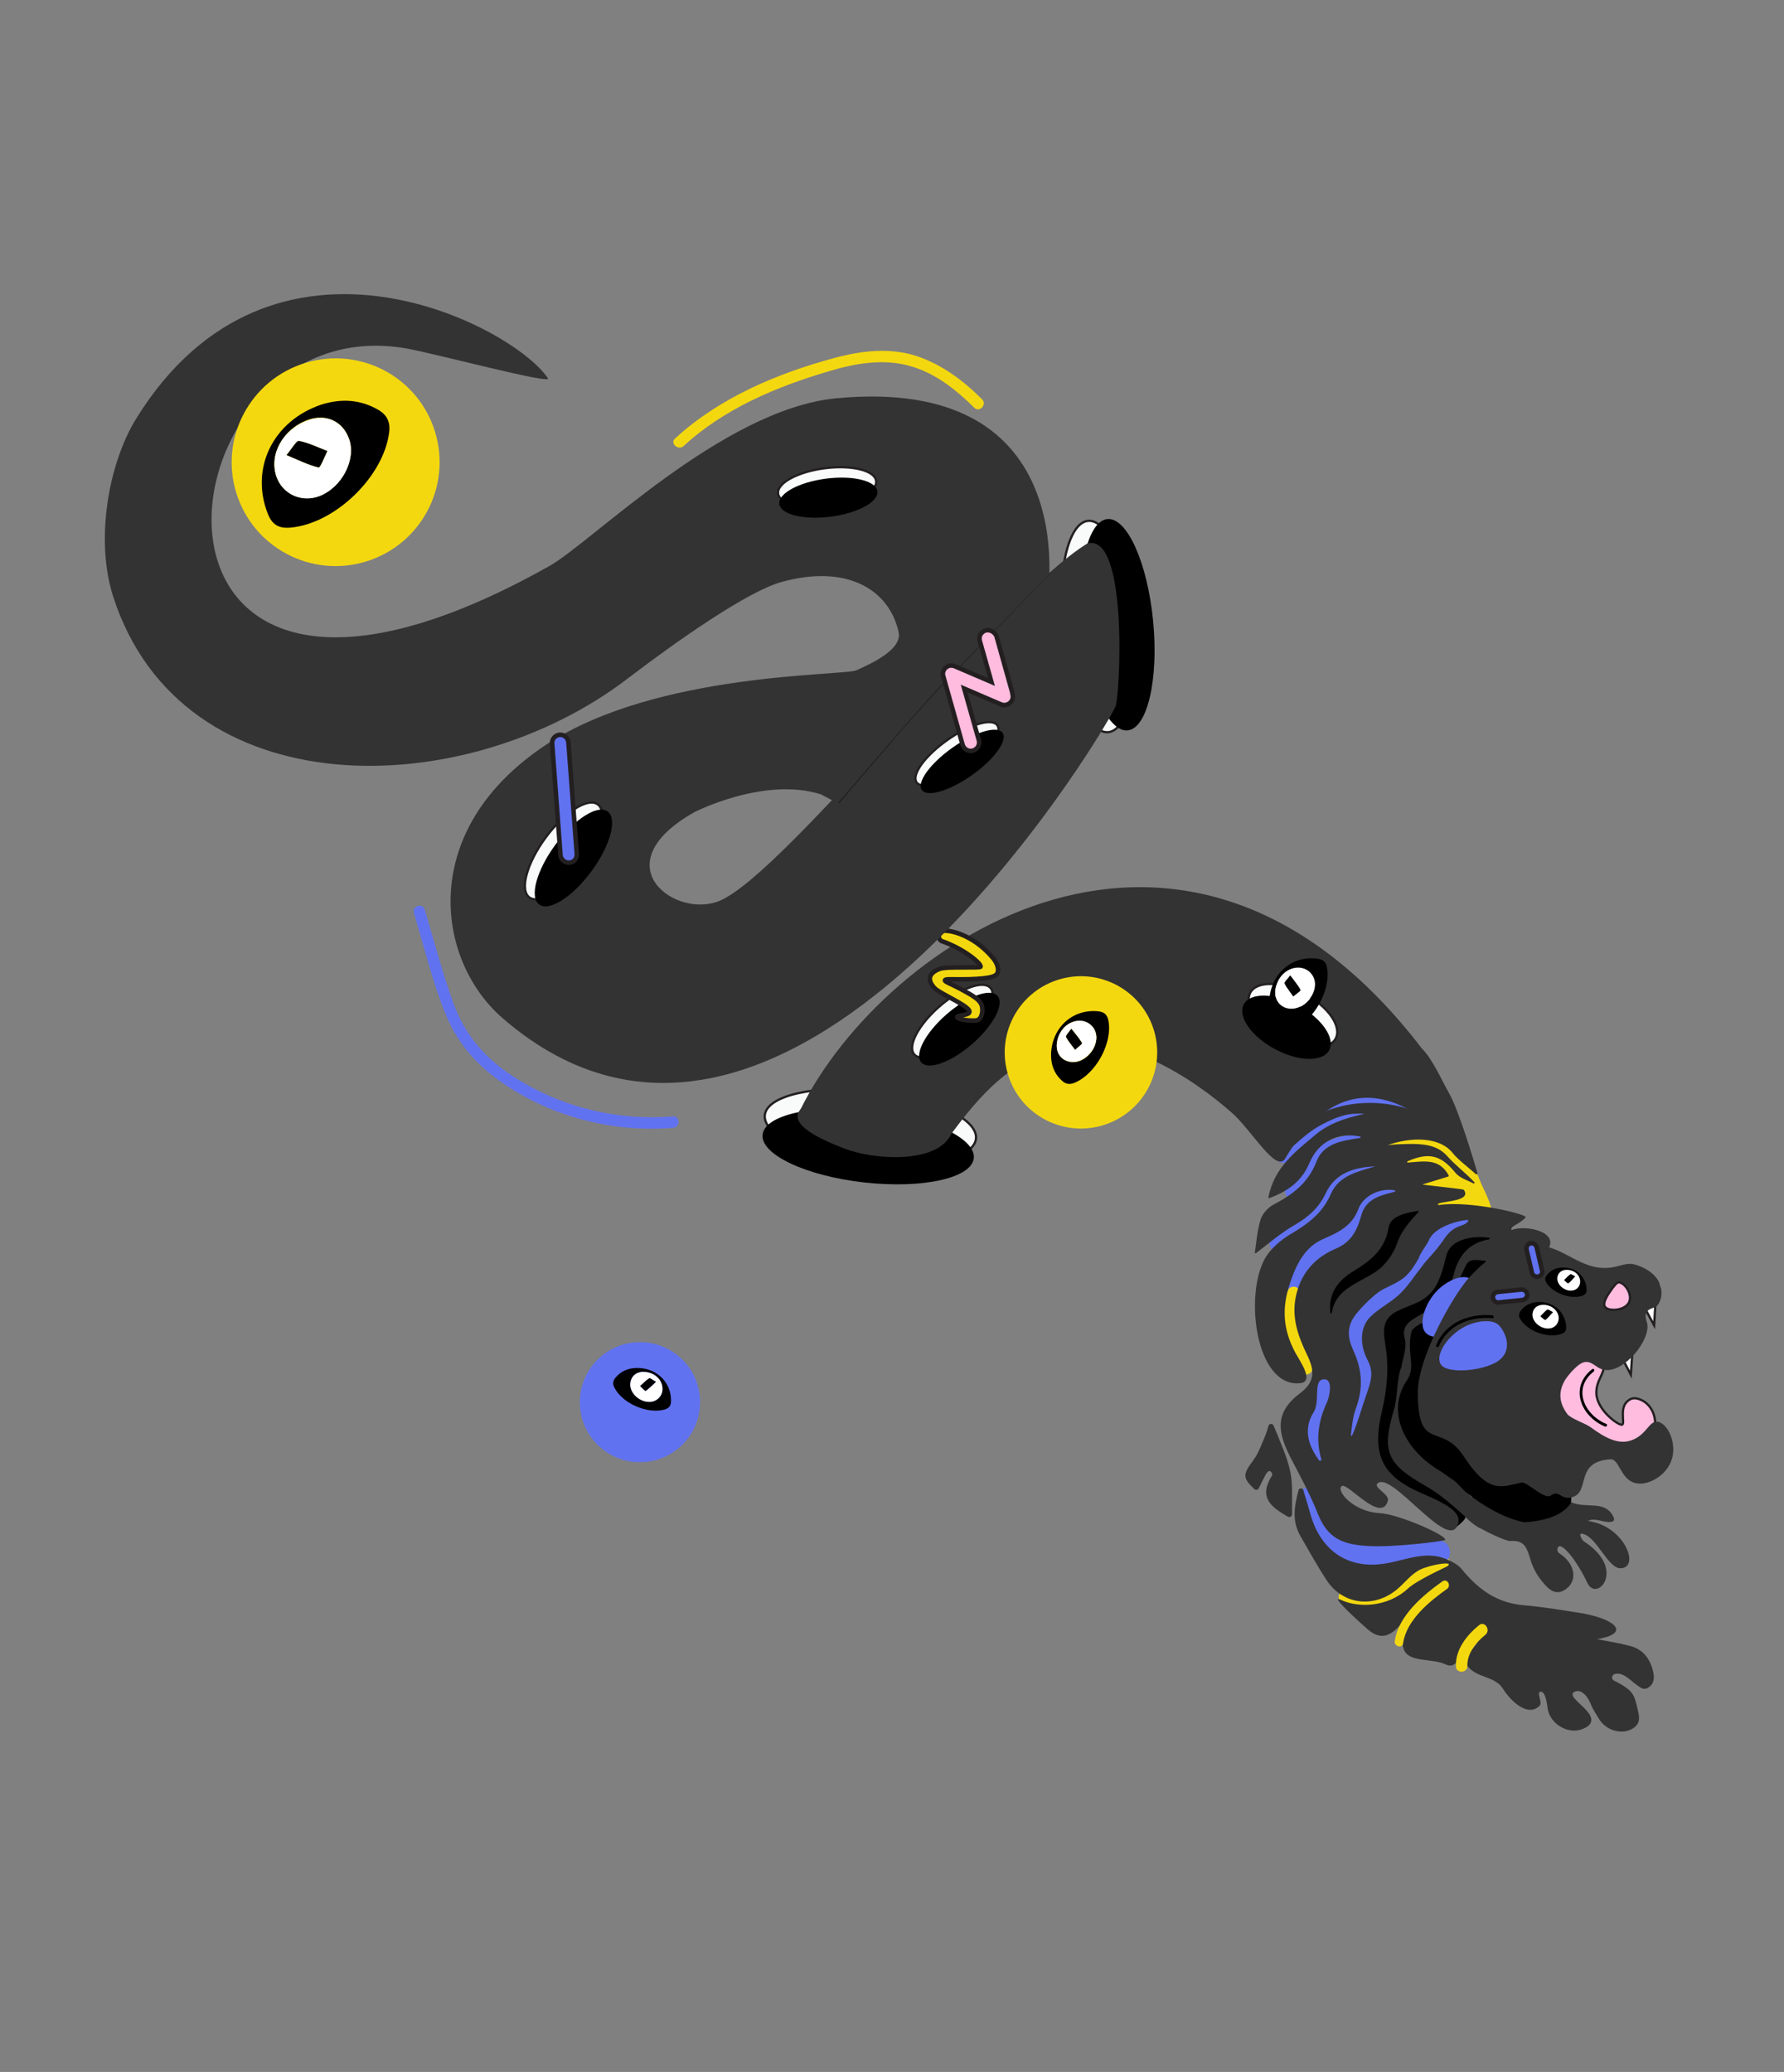 <svg width="788" height="915" viewBox="0 0 788 915" fill="none" xmlns="http://www.w3.org/2000/svg">
<rect x="0" y="0" width="788" height="915" fill="#808080" stroke="none"/>
<g clip-path="url(#clip0)">
<path d="M633.903 687.516C623.86 696.884 609.792 704.609 595.595 701.823C591.065 700.974 589.443 707.866 593.973 708.715C610.772 711.982 627.152 703.442 639.208 692.284C642.513 689.139 637.305 684.341 633.903 687.516Z" fill="#F4D80F"/>
<path d="M648.01 539.308L635.91 544.405C629.68 547.061 622.46 544.053 619.932 537.901L611.669 518.267C609.015 512.047 612.032 504.833 618.195 502.304L630.294 497.207C636.524 494.551 643.745 497.559 646.272 503.711L654.535 523.345C665.114 544.614 654.27 536.749 648.01 539.308Z" fill="#F4D80F"/>
<path d="M644.417 673.421L643.132 674.454C640.693 675.202 637.74 673.23 636.993 670.795L635.798 666.898C635.051 664.463 635.019 660.529 637.458 659.781L638.727 659.392C641.166 658.644 643.93 661.74 644.677 664.175L645.872 668.072C647.895 669.796 648.112 670.156 644.417 673.421Z" fill="black"/>
<path d="M561.073 504.688C561.108 507.235 561.773 509.056 562.978 511.245C564.31 513.501 567.872 514.327 570.072 512.799C573.722 510.081 576.164 506.561 580.256 504.24C584.017 502.234 586.94 498.887 590.633 497.008C595.047 494.695 601.13 495.387 606.044 495.053C611.281 494.725 615.926 493.514 621.161 494.573C625.143 495.377 629.442 495.124 631.069 490.682C632.348 487.198 630.568 483.481 627.352 481.697C623.881 479.777 618.84 480.044 614.88 479.66C609.697 479.118 604.595 479.19 599.679 480.911C593.525 483.118 596.513 492.86 602.667 490.653C606.217 489.351 609.705 489.24 613.441 489.587C615.406 489.73 617.334 490.098 619.299 490.241C619.749 490.317 620.169 490.294 620.619 490.369C622.989 491.135 623.17 490.333 621.125 488.189C622.251 486.991 623.446 485.666 624.573 484.467C623.139 485.014 620.2 483.783 618.46 483.678C615.302 483.474 612.353 483.952 609.277 484.362C603.222 485.154 597.004 484.716 591 486.024C585.417 487.31 582.525 490.755 577.997 493.742C575.699 495.3 573.027 496.332 570.76 497.987C568.424 499.769 566.845 502.278 564.51 504.06C566.917 504.601 569.197 505.074 571.605 505.615C571.455 505.128 571.433 504.708 571.284 504.221C571.15 497.867 560.88 498.14 561.073 504.688Z" fill="#6172F0"/>
<path d="M431.093 502.898C432.088 494.117 412.014 484.655 386.256 481.765C360.497 478.875 338.809 483.65 337.814 492.432C336.819 501.213 356.894 510.675 382.652 513.565C408.41 516.455 430.098 511.679 431.093 502.898Z" fill="#F9FAFA" stroke="#231F20" stroke-miterlimit="10"/>
<path d="M430.124 511.517C431.119 502.736 411.045 493.274 385.286 490.384C359.528 487.494 337.84 492.269 336.845 501.051C335.85 509.832 355.925 519.294 381.683 522.184C407.441 525.074 429.129 520.298 430.124 511.517Z" fill="black"/>
<path d="M558.979 651.343C557.828 653.508 557.046 655.133 555.993 657.268C555.684 658.002 554.649 658.107 554.079 657.642C548.655 652.484 548.979 651.106 553.654 644.77C556.059 641.474 557.452 637.317 559.063 633.519C559.545 632.305 559.899 631.024 560.253 629.743C560.54 628.59 562.123 628.531 562.549 629.572C565.532 636.864 568.382 643.024 569.836 649.505C571.171 655.597 570.562 661.966 570.718 668.739C570.694 669.705 569.681 670.229 568.916 669.824C561.278 665.453 555.83 661.262 561.844 651.637C562.115 651.127 561.697 649.764 560.797 649.613C560.024 649.531 559.182 650.961 558.979 651.343Z" fill="#333333"/>
<path d="M652.629 518.175C652.719 518.467 652.261 518.714 652.074 518.452C645.185 508.521 602.741 452.262 567.681 511.614C563.741 518.258 552.851 499.11 544.227 491.523C527.233 476.485 494.915 454.636 467.185 462.714C446.637 468.803 433.491 482.32 418.655 502.857C415.717 506.849 410.733 508.697 405.956 507.391L355.27 493.52C353.636 493.062 352.805 491.399 353.617 489.871C390.468 415.474 523.286 326.141 628.195 463.213C632.577 467.411 637.072 477.543 640.074 482.804C644.22 490.059 650.725 511.618 652.629 518.175Z" fill="#333333"/>
<path d="M488.053 496.66C505.705 490.803 515.272 471.768 509.423 454.143C503.574 436.519 484.522 426.979 466.871 432.836C449.219 438.693 439.652 457.729 445.501 475.353C451.35 492.978 470.401 502.517 488.053 496.66Z" fill="#F4D80F"/>
<path d="M426.365 457.498C435.671 449.393 440.664 439.902 437.517 436.297C434.371 432.692 424.277 436.34 414.971 444.444C405.666 452.549 400.673 462.041 403.82 465.645C406.966 469.25 417.06 465.602 426.365 457.498Z" fill="#F9FAFA" stroke="#231F20" stroke-miterlimit="10"/>
<path d="M429.464 461.016C438.77 452.912 443.763 443.42 440.616 439.815C437.47 436.211 427.376 439.858 418.07 447.963C408.765 456.067 403.772 465.559 406.919 469.163C410.065 472.768 420.159 469.12 429.464 461.016Z" fill="black"/>
<path d="M416.026 415.629C414.234 415.006 413.595 410.833 417.818 411.03C421.591 411.152 430.95 413.823 438.754 423.26C440.289 425.134 441.508 428.064 440.463 429.877C439.922 430.896 438.6 432.154 427.909 432.448C421.03 432.639 417.46 432.136 417.376 432.907C417.263 433.582 419.857 434.385 424.318 436.747C430.082 439.882 433.298 441.666 433.804 444.709C434.199 447.039 433.534 450.44 431.043 450.671C427.164 450.901 423.054 450.03 422.815 449.251C422.487 448.179 427.933 448.534 428.197 446.961C428.56 445.358 423.844 442.86 418.462 439.928C414.099 437.536 413.05 436.899 411.927 435.325C410.489 433.421 409.248 430.071 415.08 427.856C418.337 426.644 432.964 427.7 433.145 426.899C433.47 425.52 425.819 419.021 416.026 415.629Z" fill="#F4D80F" stroke="#231F20" stroke-width="2" stroke-miterlimit="10"/>
<path d="M464.263 465.162C464.841 453.475 474.011 445.44 485.15 446.607C487.693 446.892 488.989 447.987 489.571 450.58C491.553 460.523 484.115 474.208 474.658 478.174C472.376 479.087 470.576 478.787 468.875 477.07C465.436 473.862 464.084 469.8 464.263 465.162ZM466.781 461.193C466.513 465.538 469.179 468.664 473.462 469.055C478.488 469.433 483.708 464.528 484.263 459.028C484.659 454.751 481.648 451.198 477.492 450.873C472.017 450.421 467.254 455.079 466.781 461.193Z" fill="black"/>
<path d="M466.781 461.193C467.254 455.079 472.017 450.421 477.463 450.776C481.618 451.1 484.659 454.751 484.233 458.931C483.678 464.43 478.458 469.335 473.432 468.958C469.179 468.664 466.483 465.441 466.781 461.193ZM473.212 454.318C472.107 455.936 470.62 457.351 470.897 457.906C471.944 459.929 473.45 461.705 474.857 463.512C475.946 462.538 478.117 460.914 477.9 460.554C476.754 458.56 475.151 456.814 473.212 454.318Z" fill="white"/>
<path d="M473.212 454.318C475.151 456.814 476.754 458.56 477.929 460.651C478.147 461.011 475.946 462.538 474.887 463.609C473.577 461.773 471.974 460.026 470.926 458.003C470.62 457.351 472.009 455.966 473.212 454.318Z" fill="black"/>
<path d="M419.955 501.179C413.607 513.891 386.437 512.312 373.391 507.36C341.187 495.282 355.569 489.272 354.985 488.066L419.955 501.179Z" fill="#333333"/>
<path d="M591.922 582.302C589.763 580.833 589.49 577.506 590.678 575.116C591.867 572.727 594.135 571.072 596.207 569.477C602.095 565.007 607.96 560.118 612.019 553.863C614.838 549.482 617.066 544.216 621.585 541.551" fill="black"/>
<path d="M600.576 572.933C602.058 575.676 602.602 578.494 601.953 581.251C601.338 581.333 601.668 581.018 603.042 580.277C604.513 579.506 605.903 578.121 607.09 577.117C610.416 574.392 613.646 571.696 616.531 568.573C619.348 565.578 621.791 562.057 624.038 558.597C625.384 556.372 627.008 553.316 628.323 552.38C641.845 543.224 628.274 521.594 614.683 530.878C609.202 534.584 605.722 539.595 602.421 545.19C599.865 549.384 596.582 552.949 592.827 556.019C587.818 560.22 582.119 563.566 579.193 569.686C575.649 577.274 577.183 585.756 583.237 591.573C595.06 602.975 612.369 584.238 600.576 572.933Z" fill="black"/>
<path d="M588.184 639.722C586.429 638.875 589.274 632.14 590.094 630.29C590.982 628.313 591.87 626.335 592.435 624.35C592.895 622.717 592.815 620.716 593.628 619.188C597.975 610.394 584.467 603.24 580.119 612.034C578.592 615.06 578.551 618.057 577.474 621.158C576.186 624.964 573.976 628.199 573.168 632.177C571.522 640.036 572.837 649.544 581.009 653.22C589.946 657.3 597.218 643.772 588.184 639.722Z" fill="#6172F0"/>
<path d="M648.083 535.023C643.933 535.762 640.172 537.769 637.13 540.727C633.758 543.999 632.454 548.449 629.493 552.021C622.603 560.529 614.565 568.43 606.978 576.405C609.618 576.662 612.356 576.888 614.996 577.144C612.818 573.868 609.285 573.14 605.944 575.124C602.799 577.048 602.829 582.367 606.308 583.965C606.817 584.235 607.425 584.475 607.934 584.745C607.781 581.808 607.725 578.841 607.571 575.904C606.55 576.75 605.341 577.334 603.946 577.655C601.604 578.373 600.521 580.411 600.368 582.696C600.07 586.944 595.701 588.71 595.178 592.92C594.693 596.906 596.067 601.387 596.354 605.456C596.994 614.852 596.344 624.217 594.501 633.521C593.179 640.002 603.161 642.269 604.385 635.819C606.266 626.289 607.149 616.64 606.614 606.892C606.387 603.018 604.377 596.814 606.265 593.57C608.49 589.69 610.264 587.121 610.511 582.356C609.308 584.004 608.106 585.652 606.933 587.397C609.177 586.709 611.069 585.915 613.006 584.575C616.024 582.584 616.249 577.399 612.643 575.734C612.133 575.464 611.526 575.224 611.016 574.954C611.169 577.891 611.225 580.858 611.379 583.795C611.642 583.608 611.837 583.548 612.1 583.361C610.772 583.555 609.474 583.847 608.145 584.041C608.468 584.048 608.723 584.183 609.045 584.191C607.966 583.456 606.985 582.692 605.905 581.957C606.092 582.219 606.25 582.384 606.339 582.676C608.144 585.427 612.104 585.811 614.358 583.415C621.246 576.293 627.88 569.036 634.484 561.681C639.796 555.683 642.216 546.521 650.808 544.952C657.426 543.561 654.439 533.82 648.083 535.023Z" fill="#6172F0"/>
<path d="M643.703 534.661C634.526 536.41 628.469 543.809 625.674 552.446C624.138 557.181 618.949 560.797 615.381 564.13C611.123 567.994 606.766 571.887 602.725 576.111C605.365 576.367 608.103 576.593 610.743 576.849C608.565 573.574 605.032 572.846 601.691 574.829C598.545 576.753 598.576 582.073 602.055 583.671C602.564 583.941 603.172 584.181 603.681 584.451C603.528 581.514 603.472 578.547 603.318 575.609C602.297 576.456 601.088 577.039 599.692 577.361C597.351 578.079 596.268 580.116 596.115 582.402C595.817 586.65 591.448 588.416 590.925 592.626C590.439 596.612 591.814 601.093 592.101 605.161C592.741 614.557 592.091 623.922 590.248 633.227C588.926 639.707 598.908 641.975 600.132 635.525C602.013 625.995 602.896 616.345 602.361 606.598C602.134 602.724 600.124 596.519 602.012 593.276C604.237 589.396 606.011 586.827 606.258 582.062C605.055 583.71 603.853 585.357 602.68 587.102C604.924 586.414 606.816 585.621 608.753 584.281C611.771 582.289 611.996 577.105 608.39 575.44C607.88 575.17 607.272 574.93 606.763 574.66C606.916 577.597 606.972 580.564 607.126 583.501C607.389 583.314 607.584 583.254 607.847 583.067C606.519 583.261 605.22 583.552 603.892 583.746C604.215 583.754 604.47 583.889 604.792 583.897C603.713 583.162 602.731 582.397 601.652 581.663C601.839 581.925 601.997 582.09 602.086 582.382C603.92 585.23 607.821 585.419 610.105 583.12C617.091 575.968 625.471 569.881 631.985 562.235C637.47 555.756 636.567 546.548 646.652 544.627C653.046 543.199 650.058 533.458 643.703 534.661Z" fill="#6172F0"/>
<path d="M577.313 528.057C579.967 523.833 582.659 519.384 586.452 516.089C590.74 512.322 596.158 511.194 601.665 510.357C608.11 509.446 607.877 499.287 601.431 500.198C594.146 501.153 587.04 502.693 581.085 507.29C575.685 511.611 571.926 517.453 568.265 523.265C564.867 528.89 573.915 533.682 577.313 528.057Z" fill="#6172F0"/>
<path d="M566.89 552.89C574.329 549.649 581.5 544.146 587.254 538.544C590.033 535.773 592.341 532.508 595.09 529.64C598.899 525.701 603.395 524.002 608.536 522.319C614.72 520.209 611.732 510.467 605.548 512.577C596.632 515.525 590.37 519.47 584.322 526.547C578.935 532.996 571.731 539.788 563.903 543.148C557.995 545.812 560.885 555.584 566.89 552.89Z" fill="#6172F0"/>
<path d="M575.945 569.19C575.658 565.121 579.6 562.314 582.372 559.865C586.135 556.473 589.868 552.983 593.631 549.591C601.389 542.522 609.208 535.648 617.558 529.463C622.785 525.622 617.35 516.951 612.056 520.919C601.836 528.317 592.493 536.831 583.247 545.315C576.412 551.568 564.902 558.935 565.803 569.53C566.319 576.086 576.462 575.746 575.945 569.19Z" fill="#6172F0"/>
<path d="M573.794 663.106C578.662 675.149 582.671 689.267 597.77 690.818C610.326 692.083 623.119 690.291 635.669 690.492C642.218 690.615 641.984 680.455 635.435 680.332C625.113 680.087 614.925 680.974 604.565 680.953C599.434 680.928 594.85 680.949 591.24 676.833C587.157 672.224 585.801 665.712 583.55 660.114C581.18 654.126 571.394 657.021 573.794 663.106Z" fill="#6172F0"/>
<path d="M635.683 668.958C642.379 665.732 627.079 663.177 622.499 660.425C615.693 656.331 611.877 648.762 606.439 642.863C604.993 641.281 603.517 639.602 602.92 637.654C602.203 635.316 602.686 632.716 603.132 630.341C605.58 617.441 605.931 607.101 608.379 594.201C608.863 591.601 607.634 585.157 608.755 582.895C610.417 579.614 618.744 579.618 619.926 576.165C627.08 555.639 640.541 542.452 658.496 546.004" fill="black"/>
<path d="M668.794 670.421C658.513 667.179 655.278 663.589 646.267 658.572C642.287 656.382 640.423 653.436 636.659 651.606C632.101 649.274 627.093 646.867 624.439 640.647C623.25 637.814 621.212 635.348 619.41 631.211C617.667 627.269 621.231 621.487 622.79 617.172C626.004 608.512 626.89 602.699 631.23 594.227" fill="black"/>
<path d="M646.291 601.225C643.642 607.899 642.86 614.747 643.81 622.022C644.769 628.976 646.422 637.848 650.901 643.402C653.155 646.227 656.222 647.525 659.28 649.145C662.751 651.065 665.756 653.554 669.294 655.346C676.078 659.021 683.788 660.493 691.546 660.032C698.14 659.609 697.809 649.479 691.312 649.873C685.655 650.222 680.03 649.283 674.865 646.71C672.346 645.458 670.127 643.793 667.744 642.286C665.33 640.682 662.451 639.646 660.105 637.914C656.238 635.05 654.951 627.025 654.192 622.462C653.262 616.992 653.18 611.155 655.31 605.919C657.748 599.949 648.798 595.127 646.291 601.225Z" fill="#6172F0"/>
<path d="M644.862 604.221C642.213 610.895 641.431 617.743 642.381 625.019C643.34 631.972 644.993 640.844 649.472 646.398C651.726 649.224 654.792 650.521 657.851 652.141C661.322 654.061 664.327 656.55 667.865 658.343C674.649 662.017 682.359 663.49 690.116 663.029C696.711 662.605 696.38 652.475 689.882 652.869C684.226 653.218 678.601 652.279 673.435 649.707C670.917 648.454 668.698 646.79 666.315 645.282C663.901 643.678 661.022 642.643 658.676 640.911C654.809 638.047 653.522 630.022 652.763 625.458C651.833 619.988 651.75 614.152 653.88 608.916C656.319 602.945 647.271 598.153 644.862 604.221Z" fill="#6172F0"/>
<path d="M301.993 196.945C319.959 180.35 343.34 170.622 366.552 163.823C378.192 160.359 390.573 158.268 402.428 161.772C413.324 164.932 422.377 172.174 430.348 180.068C432.648 182.347 436.096 178.625 433.796 176.346C425.638 168.19 416.195 161.067 405.12 157.323C393.115 153.331 380.458 154.869 368.533 158.099C343.19 164.913 317.685 175.719 298.201 193.631C295.731 195.668 299.582 199.176 301.993 196.945Z" fill="#F4D80F"/>
<path d="M182.821 403.167C187.295 418.101 191.01 433.695 196.917 448.083C202.151 460.973 210.885 470.657 222.247 478.47C244.117 493.398 270.964 500.192 297.321 498.077C300.554 497.831 300.486 492.736 297.155 493.012C272.156 495.03 246.974 488.792 225.95 474.883C213.913 466.957 205.352 456.793 200.329 443.2C195.404 429.576 191.717 415.466 187.602 401.701C186.743 398.553 181.865 400.049 182.821 403.167Z" fill="#6172F0"/>
<path d="M579.71 603.739C578.519 597.07 573.064 591.816 572.196 585.154C571.646 581.273 571.661 575.407 573.616 572.036C572.071 571.87 570.526 571.705 568.883 571.569C569.853 575.428 569.39 579.833 569.422 583.767C569.444 589.409 570.697 594.886 572.731 600.125C573.882 603.182 578.76 601.686 577.609 598.628C575.456 593.001 574.593 587.403 574.549 581.342C574.576 577.603 574.739 573.61 573.829 569.946C573.269 567.773 570.141 567.666 569.096 569.479C566.832 573.584 566.779 579.675 567.088 584.163C567.543 591.91 573.634 597.503 574.899 605.108C575.398 608.472 580.276 606.976 579.71 603.739Z" fill="#F4D80F"/>
<path d="M573.598 657.944C573.809 657.24 575.362 657.083 575.572 657.765C577.006 662.441 577.992 665.656 578.97 669.192C583.644 685.131 595.869 693.319 612.369 690.39C621.186 688.858 629.675 684.869 638.433 688.365C641.117 689.46 644.018 690.915 645.741 693.051C652.945 701.926 661.317 707.991 673.236 708.919C681.997 709.642 690.802 711.205 699.547 712.573C714.644 715.51 719.692 721.529 705.466 723.867C710.251 724.851 715.171 725.58 719.82 726.819C724.92 728.132 728.164 731.401 729.777 736.661C731.249 741.112 730.465 744.124 727.492 745.568C726.741 745.905 725.774 745.882 725.009 745.477C720.774 743.152 717.539 738.176 713.285 739.268C711.889 739.589 711.616 741.485 712.891 742.16C719.615 745.639 721.578 747.169 722.831 752.646C723.726 756.955 725.94 761.392 719.905 763.988C715.372 765.912 708.968 763.826 706.184 758.924C705.286 757.388 703.729 755.094 702.996 753.401C700.663 747.188 697.304 745.981 695.24 747.253C692.357 748.99 699.897 753.392 702.098 757.087C704.111 760.519 701.933 762.466 698.871 763.618C692.679 766.05 684.726 761.349 683.662 754.747C683.275 752.095 682.57 746.663 680.364 747.126C678.48 747.597 681.573 751.764 680.018 753.307C674.955 758.377 667.537 751.593 663.809 745.702C660.081 739.811 651.91 741.358 647.612 735.002C645.059 731.202 655.697 725.169 652.137 722.957C646.733 719.605 646.295 738.71 638.67 735.08C632.545 732.163 622.422 734.308 620.112 728.515C616 718.586 637.2 701.746 637.47 701.236C639.471 697.319 629.715 705.533 626.418 708.356C623.121 711.179 620.858 715.284 617.68 718.497C612.91 723.477 608.708 723.699 603.688 719.164C599.582 715.521 586.86 703.969 592.348 706.549C599.845 710.111 612.891 709.84 621.874 701.543C626.035 697.709 638.435 692.201 639.156 691.767C642.963 689.214 632.338 690.767 627.211 693.192C623.488 694.973 620.384 699.123 617.155 701.818C607.136 710.22 593.387 708.894 586.103 698.019C581.933 691.731 578.258 684.971 574.449 678.466C570.707 671.833 571.532 665.825 573.598 657.944Z" fill="#333333"/>
<path d="M589.965 458.671C592.831 453.37 586.714 444.526 576.302 438.917C565.89 433.308 555.126 433.058 552.26 438.359C549.394 443.66 555.511 452.504 565.923 458.113C576.335 463.722 587.099 463.972 589.965 458.671Z" fill="#F9FAFA" stroke="#231F20" stroke-miterlimit="10"/>
<path d="M587.1 463.812C589.966 458.511 583.848 449.667 573.436 444.058C563.024 438.449 552.261 438.199 549.395 443.5C546.529 448.801 552.646 457.645 563.058 463.254C573.47 468.863 584.234 469.113 587.1 463.812Z" fill="black"/>
<path d="M560.663 441.4C561.564 429.719 570.794 421.879 581.925 423.368C584.497 423.752 585.794 424.846 586.18 427.499C587.87 437.532 580.177 451.082 570.63 454.756C568.348 455.669 566.518 455.271 564.915 453.524C561.641 450.159 560.387 446.067 560.663 441.4ZM563.309 437.497C562.913 441.775 565.512 445.028 569.727 445.547C574.685 446.052 580.16 441.282 580.813 435.753C581.336 431.542 578.393 427.862 574.207 427.44C568.799 426.861 563.88 431.354 563.309 437.497Z" fill="black"/>
<path d="M563.309 437.497C563.909 431.451 568.799 426.861 574.177 427.343C578.363 427.765 581.306 431.445 580.783 435.655C580.13 441.184 574.753 445.924 569.697 445.45C565.512 445.028 562.913 441.775 563.309 437.497ZM569.897 430.787C568.694 432.435 567.177 433.753 567.454 434.308C568.404 436.361 569.909 438.137 571.25 440.071C572.339 439.098 574.539 437.57 574.419 437.181C573.342 435.06 571.739 433.313 569.897 430.787Z" fill="white"/>
<path d="M569.897 430.787C571.739 433.313 573.372 435.157 574.419 437.181C574.636 437.54 572.436 439.068 571.25 440.071C569.91 438.137 568.404 436.361 567.454 434.308C567.177 433.753 568.694 432.435 569.897 430.787Z" fill="black"/>
<path d="M500.797 275.164C498.325 249.395 489.273 229.186 480.579 230.025C471.884 230.864 466.84 252.434 469.311 278.203C471.783 303.971 480.834 324.181 489.529 323.342C498.223 322.503 503.268 300.933 500.797 275.164Z" fill="#F9FAFA" stroke="#231F20" stroke-miterlimit="10"/>
<path d="M509.351 274.371C506.88 248.602 497.828 228.393 489.133 229.232C480.439 230.071 475.394 251.641 477.866 277.41C480.337 303.179 489.389 323.388 498.083 322.549C506.778 321.71 511.823 300.14 509.351 274.371Z" fill="black"/>
<path d="M492.645 312.197C484.581 329.058 345.928 557.029 221.926 449.579C192.538 424.06 184.048 366.447 241.525 328.676C290.111 296.723 372.853 298.524 378.273 296.009C384.083 293.375 398.667 286.984 396.922 279.206C392.837 260.315 374.007 249.037 345.28 256.995C330.301 261.056 298.869 283.166 277.587 299.391C205.474 354.867 80.439 357.51 50.025 263.563C41.956 238.646 47.793 204.776 60.295 184.635C120.251 88.125 226.581 143.869 242.019 167.058C243.98 169.973 193.512 156.462 180.049 153.983C68.076 133.436 41.249 363.027 242.59 250.014C261.441 239.437 319.141 180.815 369.192 175.909C475.468 165.697 464.933 256.642 461.629 270.232C447.968 326.965 409.448 331.531 376.262 358.016L362.626 350.794C337.453 342.847 306.66 358.685 306.66 358.685C265.451 381.981 298.614 406.236 318.093 397.704C347.487 384.959 440.895 264.228 480.319 239.987C498.577 235.133 494.668 308.699 492.645 312.197Z" fill="#333333"/>
<path d="M256.913 381.633C265.257 370.289 268.452 358.474 264.047 355.244C259.643 352.014 249.308 358.592 240.963 369.936C232.618 381.281 229.424 393.095 233.828 396.325C238.233 399.555 248.568 392.977 256.913 381.633Z" fill="#F9FAFA" stroke="#231F20" stroke-miterlimit="10"/>
<path d="M261.255 384.748C269.6 373.404 272.794 361.589 268.39 358.359C263.986 355.129 253.65 361.707 245.306 373.051C236.961 384.396 233.766 396.211 238.171 399.441C242.575 402.671 252.911 396.093 261.255 384.748Z" fill="black"/>
<path d="M426.989 338.97C436.835 332.007 442.892 323.645 440.517 320.292C438.142 316.94 428.234 319.866 418.387 326.829C408.541 333.791 402.484 342.153 404.859 345.506C407.234 348.859 417.142 345.933 426.989 338.97Z" fill="#F9FAFA" stroke="#231F20" stroke-miterlimit="10"/>
<path d="M429.31 342.321C439.157 335.358 445.214 326.996 442.839 323.643C440.463 320.29 430.556 323.217 420.709 330.179C410.862 337.142 404.805 345.504 407.18 348.857C409.556 352.21 419.463 349.283 429.31 342.321Z" fill="black"/>
<path d="M251.47 380.941C249.496 381.119 247.758 379.628 247.581 377.657L243.888 328.378C243.711 326.407 245.206 324.67 247.179 324.491C249.152 324.312 250.891 325.804 251.068 327.774L254.761 377.054C254.968 379.122 253.473 380.859 251.47 380.941Z" fill="#6172F0" stroke="#231F20" stroke-width="2" stroke-miterlimit="10"/>
<path d="M386.994 212.364C386.396 207.731 376.215 205.234 364.254 206.786C352.294 208.338 343.084 213.351 343.682 217.984C344.281 222.616 354.462 225.114 366.422 223.562C378.383 222.01 387.593 216.996 386.994 212.364Z" fill="#F9FAFA" stroke="#231F20" stroke-miterlimit="10"/>
<path d="M387.547 216.965C386.949 212.333 376.767 209.835 364.807 211.387C352.847 212.939 343.636 217.952 344.235 222.585C344.834 227.218 355.015 229.715 366.975 228.163C378.936 226.611 388.146 221.598 387.547 216.965Z" fill="black"/>
<path d="M370.212 354.648C370.153 354.454 370.25 354.424 370.348 354.394L370.513 354.237L370.814 353.825L371.513 352.971L372.94 351.361L375.765 348.043L381.348 341.535L392.61 328.489C396.397 324.13 400.116 319.898 404 315.51C407.817 311.249 411.604 306.89 415.578 302.793L463.527 253.45L463.655 253.517L415.862 303.026C411.888 307.122 408.102 311.481 404.285 315.742C400.468 320.004 396.682 324.362 392.993 328.691L381.827 341.707L376.245 348.215L373.517 351.503L372.09 353.113L371.391 353.967L371.091 354.379L370.925 354.536C370.828 354.566 370.887 354.761 370.662 354.724L370.212 354.648Z" fill="#231F20"/>
<path d="M435.317 278.408C433.366 279.006 432.186 281.074 432.783 283.022L437.92 301.164L421.695 294.203C420.961 293.895 420.091 293.842 419.183 294.014C417.329 294.583 416.186 296.425 416.529 298.239C416.529 298.239 416.529 298.239 416.559 298.336C416.589 298.433 416.618 298.531 416.648 298.628L425.197 328.939C425.795 330.887 427.864 332.065 429.815 331.466C431.766 330.868 432.947 328.801 432.349 326.852L425.906 304.102L442.13 311.063C443.982 311.881 446.264 310.968 447.084 309.118C447.528 308.129 447.454 307.192 447.155 306.218C447.193 305.993 447.103 305.701 447.044 305.506L440.16 280.973C439.367 279.084 437.298 277.907 435.317 278.408Z" fill="#FFBCDF" stroke="#231F20" stroke-width="2" stroke-miterlimit="10"/>
<path d="M161.694 247.966C185.941 240.53 199.578 214.875 192.153 190.664C184.728 166.454 159.053 152.855 134.806 160.292C110.558 167.728 96.921 193.383 104.347 217.594C111.772 241.804 137.447 255.403 161.694 247.966Z" fill="#F4D80F"/>
<path d="M166.96 180.912C170.971 183.199 172.474 186.361 171.876 191.021C169.388 210.755 147.576 231.513 128.077 233.017C122.967 233.412 120.172 231.605 118.317 226.951C110.325 206.808 120.623 185.744 142.133 178.614C150.816 175.951 159.067 176.405 166.96 180.912ZM122.173 210.635C124.923 218.211 133.223 221.953 140.976 219.043C151.011 215.219 157.449 202.8 154.123 193.695C151.313 185.924 144.003 182.624 135.995 185.399C124.954 189.425 118.637 200.848 122.173 210.635Z" fill="black"/>
<path d="M154.153 193.792C157.479 202.897 151.041 215.317 141.006 219.14C133.252 222.051 124.953 218.308 122.203 210.732C118.637 200.848 124.887 189.552 136.054 185.594C144.003 182.624 151.342 186.021 154.153 193.792ZM140.738 206.433C141.443 206.643 143.34 201.692 144.596 199.175C140.374 197.592 136.326 195.529 132.021 194.718C130.896 194.53 129.069 197.968 126.574 200.971C132.197 203.297 136.373 205.427 140.738 206.433Z" fill="white"/>
<path d="M126.574 200.971C132.197 203.297 136.373 205.427 140.738 206.433C141.443 206.643 143.34 201.692 144.596 199.175C140.374 197.592 136.326 195.529 132.021 194.718C130.994 194.5 129.069 197.968 126.574 200.971Z" fill="black"/>
<path d="M653.299 717.698C647.832 722.145 642.835 728.474 643.073 735.862C643.121 739.151 648.29 738.951 648.144 735.692C647.956 730.207 651.984 725.242 656.099 721.955C658.57 719.918 655.868 715.631 653.299 717.698Z" fill="#F4D80F"/>
<path d="M637.121 698.359C628.449 704.536 617.739 713.469 616.074 724.745C615.755 727.187 619.445 728.08 619.763 725.638C621.24 715.486 631.386 707.152 639.202 701.664C641.178 700.099 639.126 696.892 637.121 698.359Z" fill="#F4D80F"/>
<path d="M663.422 648.727C658.09 652.921 648.226 657.651 650.25 664.597C653.528 675.635 677.574 684.78 687.428 676.536C694.84 670.426 696.891 656.581 689.077 648.853C681.99 641.754 670.398 643.284 663.422 648.727Z" fill="black"/>
<path d="M694.204 663.48C700.652 666.405 709.569 662.072 712.911 670.532C713.091 671.117 712.82 671.626 712.362 671.873C709.33 673.123 704.473 669.816 701.425 671.71C717.191 673.696 724.556 691.794 716.145 692.562C710.226 693.098 705.422 678.478 698.867 677.291C696.842 676.953 698.953 680.356 699.59 680.693C718.718 692.945 705.345 707.811 701.17 699.073C696.263 688.641 688.961 679.796 687.958 683.834C687.777 684.636 688.046 685.512 688.713 685.947C695.324 690.101 697.174 697.527 691.91 701.593C687.074 705.314 683.681 701.559 680.895 698.044C678.828 695.48 677.129 692.378 676.173 689.26C674.38 683.415 673.462 680.073 667.092 680.535C664.572 680.668 648.273 672.771 651.545 672.3C658.02 671.487 685.47 676.071 693.708 663.952C694.077 663.413 693.694 663.21 694.204 663.48Z" fill="#333333"/>
<path d="M618.876 604.41C619.534 599.945 621.589 595.159 620.491 591.232C618.685 584.645 623.893 582.835 628.909 579.698C631.792 577.961 632.536 576.56 634.947 574.329C637.854 571.626 641.101 566.9 641.961 563.438C644.089 554.366 648.905 548.839 657.819 547.278C658.111 547.188 658.187 546.738 657.835 546.633C650.117 545.483 640.775 547.389 638.928 554.244C636.68 562.926 635.08 570.238 627.423 574.505C624.315 576.204 618.363 578.029 615.443 579.991C609.466 584.169 611.513 590.149 612.426 597.649C613.412 606.086 612.32 615.054 610.373 623.325C605.975 642.046 610.095 651.653 627.467 659.222C637.94 663.79 646.72 667.705 643.628 673.982C638.799 683.989 614.786 649.895 608.56 655.002C606.255 656.881 613.768 659.799 613.051 662.683C610.179 673.156 595.335 654.688 592.715 656.237C589.832 657.974 597.471 667.568 609.3 668.203C617.972 668.635 639.999 678.506 638.249 680.108C637.655 680.61 616.092 683.386 604.585 682.759C592.755 682.124 586.338 679.296 581.994 668.265C578.682 659.902 574.297 651.868 570.136 643.871C564.809 633.462 562.323 624.312 573.933 615.529C580.346 610.685 581.132 606.287 577.541 598.756C572.873 589.103 569.615 579.871 573.44 568.679C576.257 560.461 582.011 554.86 589.937 551.47C596.46 548.723 599.355 543.892 601.307 536.685C603.328 529.351 609.721 527.924 616.055 526.301C616.347 526.211 616.325 525.791 616.071 525.656C609.741 524.507 602.234 527.875 599.953 534.01C597.19 541.359 591.342 544.218 584.362 547.211C576.27 550.759 572.532 558.407 569.707 566.947C565.979 578.109 566.941 587.512 572.03 597.142C574.252 601.257 580.714 610.146 574.307 610.832C554.762 612.883 549.408 572.106 558.852 555.568C561.311 551.403 565.532 547.764 569.759 545.189C577.454 540.697 584.092 535.89 587.854 527.276C591.414 519.043 599.878 517.407 607.488 515.073C598.44 515.503 589.96 517.784 585.672 526.773C582.64 533.245 578.119 537.296 572.06 540.859C565.874 544.355 560.496 549.095 554.774 553.408C554.511 553.595 554.227 553.363 554.264 553.138C554.923 548.673 555.343 543.428 556.82 538.499C557.626 535.907 560.21 533.196 562.597 531.931C570.87 527.582 577.838 522.461 581.459 513.037C584.531 504.954 592.597 503.76 600.76 502.535C601.053 502.445 601.129 501.996 600.776 501.891C591.012 499.983 582.424 504.002 578.413 513.545C574.884 521.875 568.711 526.113 560.666 529.113C560.47 529.173 560.216 529.038 560.253 528.813C562.709 515.59 572.344 508.372 581.701 500.6C592.178 491.951 610.227 491.638 598.862 491.82C593.018 491.907 587.17 494.766 582.163 497.581C576.99 500.553 571.762 505.78 567.083 509.666C567.015 509.793 566.79 509.756 566.761 509.658C566.221 509.291 565.134 508.878 564.496 508.541C564.369 508.473 564.309 508.279 564.347 508.054C567.248 504.287 571.53 499.456 575.15 496.641C591.701 483.784 618.549 483.97 635.441 496.588C639.181 499.385 643.281 501.964 646.36 505.39C648.622 507.893 652.039 515.904 652.434 518.234C652.524 518.527 652.133 518.646 651.878 518.511C648.911 515.798 643.935 512.101 641.651 509.178C635.765 501.818 622.914 502.029 612.361 505.905C613.99 505.299 622.384 505.175 624.095 505.184C629.999 505.292 635.241 506.028 639.324 510.638C642.904 514.656 647.311 517.887 651.273 522.107C651.461 522.37 651.258 522.752 650.905 522.647C648.004 521.192 644.704 520.179 642.825 517.878C636.683 510.382 631.434 508.581 621.744 512.832C621.451 512.922 621.503 513.439 621.923 513.417C629.103 512.813 635.849 511.491 639.89 519.097C639.95 519.292 639.912 519.517 639.717 519.577C636.887 520.445 628.302 523.078 628.302 523.078C627.912 523.197 646.326 525.117 646.513 525.379C650.324 530.498 637.579 530.357 635.29 531.592C635.027 531.78 635.146 532.169 635.469 532.177C648.787 530.011 675.26 536.28 673.87 537.665C670.693 540.878 668.172 541.012 667.585 542.577C667.479 542.929 667.569 543.222 667.862 543.132C674.279 540.737 689.203 544.154 683.521 552.078C679.507 557.785 680.192 550.967 680.124 551.095C674.613 559.926 673.824 555.265 663.456 555.567C656.82 558.988 650.233 553.867 647.699 558.481C644.074 565.455 642.874 570.939 636.006 573.258C633.597 574.103 633.89 579.236 631.66 580.666C631.465 580.726 631.428 580.95 631.585 581.115C632.963 582.824 624.063 585.128 623.406 588.207C621.165 597.953 625.681 603.282 621.427 609.596C611.745 623.97 621.137 641.019 636.287 649.696C638.033 650.865 639.712 652.162 641.458 653.332C642.927 653.947 646.125 657.762 647.294 658.789C662.484 671.077 673.495 672.176 673.427 672.303C670.624 676.041 668.268 670.795 665.907 674.93C663.478 679.192 659.762 675.429 654.062 674.939C652.869 674.878 647.773 670.792 647.407 669.946C639.637 663.056 635.973 659.81 628.972 655.776C612.548 646.425 610.297 640.827 615.648 622.773C617.479 616.562 616.76 610.388 618.718 604.246L618.876 604.41ZM638.21 546.684C642.825 540.152 646.678 542.275 648.663 539.002C649.234 538.08 634.333 540.306 631.15 547.677C630.224 549.879 627.098 553.609 626.66 555.661C621.464 564.822 618.868 565.405 611.091 569.282C607.202 571.221 601.373 577.272 598.841 580.5C593.873 586.926 596.026 592.554 598.016 596.953C601.995 605.751 601.924 613.872 598.882 622.053C597.535 625.663 597.177 629.717 596.691 633.702C596.683 634.024 597.163 634.197 597.269 633.845C599.797 628.167 601.23 622.398 603.24 616.773C605.364 610.473 607.14 606.517 604.027 600.545C600.727 594.309 600.438 586.405 605.17 581.649C608.844 577.965 613.843 575.472 617.771 571.923C621.467 568.658 624.857 563.355 627.923 559.431C631.027 555.281 634.188 552.713 638.21 546.684ZM587.626 579.782C587.618 580.105 588.166 580.15 588.272 579.798C589.65 569.676 599.369 566.909 607.14 561.968C611.795 559.048 615.538 553.85 617.315 548.509C618.949 543.745 622.872 539.131 626.583 535.222C626.748 535.065 626.628 534.675 626.336 534.765C622.351 535.347 614.218 536.669 613.378 541.936C611.804 552.118 605.069 556.954 597.335 561.671C590.616 565.863 586.632 571.668 587.626 579.782ZM582.603 644.844C582.977 645.369 583.826 645.002 583.616 644.32C581.145 635.912 582.183 627.814 586.035 619.491C587.262 616.877 588.87 609.243 585.097 609.121C579.681 608.864 583.343 618.718 580.253 623.609C575.683 630.98 577.609 637.956 582.603 644.844Z" fill="#333333"/>
<path d="M720.348 607.076L716.495 599.731L721.152 595.425L720.348 607.076Z" fill="white" stroke="#231F20" stroke-miterlimit="10"/>
<path d="M730.632 585.27L726.681 577.956L731.338 573.65L730.632 585.27Z" fill="white" stroke="#231F20" stroke-miterlimit="10"/>
<path d="M707.865 601.525C710.02 605.767 704.742 609.091 705.131 615.579C705.594 623.004 715.269 629.842 716.545 629.131C717.754 628.547 715.482 622.53 718.337 619.309C720.26 617.227 722.203 616.951 725.074 618.309C730.082 620.716 731.65 626.524 730.91 630.374C730.01 635.446 723.237 640.508 717.863 642.476C706.725 646.531 694.444 635.376 691.035 632.265C685.888 627.662 677.144 619.686 679.504 610.329C681.616 601.901 692.007 595.411 700.235 596.831C700.94 597.041 706.047 598.032 707.865 601.525Z" fill="#FFBCDF" stroke="#231F20" stroke-miterlimit="10"/>
<path d="M629.85 588.682C633.438 592.377 643.658 590.202 648.783 583.941C653.742 577.837 653.996 567.528 649.514 564.746C645.698 562.399 639.415 565.925 636.448 568.433C629.794 573.884 625.976 584.754 629.85 588.682Z" fill="#6172F0"/>
<path d="M626.266 614.934C626.272 598.945 642.483 571.059 649.079 564.026C657.531 555.04 665.724 548.69 679.893 549.993C692.097 551.153 699.373 562.35 713.225 559.488C716.632 558.763 719.117 557.468 722.544 558.548C735.929 562.863 734.97 572.962 732.175 576.377C730.942 577.928 728.437 577.417 727.287 579.582C726.407 581.237 727.199 583.126 727.468 584.002C729.544 591.466 717.431 606.265 708.813 604.964C704.921 604.453 703.493 600.841 699.763 601.558C696.747 602.164 692.381 607.766 691.576 608.972C688.284 614.245 688.42 619.212 692.261 624.429C693.886 626.595 700.102 628.419 702.733 630.383C709.201 635.114 715.347 638.451 721.45 635.727C727.485 633.13 728.498 627.384 732.166 627.858C736.508 628.444 740.623 636.988 738.543 644.127C736.387 651.716 727.619 656.536 721.98 654.855C715.763 653.031 715.205 644.25 711.424 644.451C695.489 645.394 702.463 658.389 694.845 661.046C689.344 662.946 688.863 657.551 685.048 660.426C682.285 662.553 674.517 654.277 672.086 654.703C663.066 656.617 657.525 660.128 646.176 642.613C636.27 628.065 626.32 641.562 626.266 614.934Z" fill="#333333"/>
<path d="M636.26 602.276C638.534 606.908 654.575 605.612 661.362 601.292C667.955 597.032 665.811 589.696 662.426 585.619C659.543 582.133 652.504 583.546 648.886 584.975C640.802 588.2 633.799 597.383 636.26 602.276Z" fill="#6172F0"/>
<path d="M689.204 559.82C695.514 559.164 700.542 563.377 700.811 569.476C700.907 570.832 700.403 571.626 699.067 572.143C693.889 574.051 685.956 571.155 683.006 566.411C682.355 565.331 682.349 564.268 683.116 563.286C684.716 561.197 686.713 560.051 689.204 559.82ZM691.536 560.811C689.143 561.012 687.745 562.719 687.914 565.012C688.106 567.724 691.208 570.183 694.149 570.027C696.445 569.856 698.105 567.962 697.966 565.766C697.782 562.732 694.867 560.535 691.536 560.811Z" fill="black"/>
<path d="M691.536 560.811C694.867 560.535 697.782 562.732 697.936 565.669C698.105 567.962 696.445 569.856 694.119 569.93C691.081 570.116 688.076 567.627 687.885 564.915C687.745 562.719 689.24 560.982 691.536 560.811ZM695.726 563.682C694.736 563.24 693.882 562.543 693.619 562.73C692.665 563.449 691.801 564.46 690.877 565.276C691.447 565.741 692.518 566.798 692.683 566.64C693.765 565.989 694.599 564.88 695.726 563.682Z" fill="white"/>
<path d="M695.726 563.682C694.501 564.91 693.765 565.989 692.713 566.738C692.548 566.895 691.477 565.838 690.907 565.373C691.801 564.46 692.568 563.478 693.649 562.827C693.882 562.543 694.834 563.21 695.726 563.682Z" fill="black"/>
<path d="M678.501 575.04C685.651 574.339 691.474 579.055 691.787 585.993C691.845 587.574 691.274 588.495 689.743 589.071C683.881 591.189 674.793 588.007 671.507 582.514C670.699 581.27 670.76 580.078 671.692 578.94C673.331 576.626 675.62 575.39 678.501 575.04ZM681.118 576.262C678.402 576.456 676.771 578.448 676.933 581.063C677.146 584.195 680.661 586.954 684.12 586.746C686.738 586.582 688.631 584.403 688.5 581.885C688.167 578.364 684.869 575.964 681.118 576.262Z" fill="black"/>
<path d="M681.118 576.262C684.869 575.964 688.197 578.461 688.47 581.788C688.631 584.403 686.738 586.582 684.09 586.648C680.631 586.856 677.214 584.067 676.903 580.965C676.742 578.35 678.5 576.426 681.118 576.262ZM685.945 579.471C684.828 578.961 683.846 578.197 683.583 578.384C682.434 579.162 681.503 580.301 680.541 581.342C681.238 581.874 682.467 583.096 682.632 582.939C683.653 582.093 684.555 580.857 685.945 579.471Z" fill="white"/>
<path d="M685.945 579.471C684.555 580.857 683.653 582.093 682.504 582.871C682.339 583.028 681.111 581.807 680.414 581.274C681.375 580.233 682.337 579.192 683.456 578.316C683.846 578.197 684.828 578.961 685.945 579.471Z" fill="black"/>
<path d="M714.896 566.329C714.574 566.321 713.988 566.501 712.32 568.718C710.449 571.317 707.608 575.279 708.918 577.115C710.446 579.311 718.008 578.91 719.656 574.888C721.131 571.345 717.387 566.098 714.896 566.329Z" fill="#FFBCDF" stroke="#231F20" stroke-miterlimit="10"/>
<path d="M674.553 571.561C674.716 572.79 673.784 573.929 672.456 574.123L662.005 575.196C660.774 575.361 659.635 574.431 659.442 573.105C659.279 571.876 660.21 570.738 661.538 570.543L671.99 569.47C673.25 569.403 674.389 570.333 674.553 571.561Z" fill="#6172F0" stroke="#231F20" stroke-width="2" stroke-miterlimit="10"/>
<path d="M679.424 563.779C678.224 564.041 676.919 563.268 676.659 562.069L674.264 551.826C674.003 550.627 674.778 549.324 675.978 549.062C677.179 548.801 678.483 549.573 678.744 550.772L681.138 561.015C681.527 562.282 680.723 563.488 679.424 563.779Z" fill="#6172F0" stroke="#231F20" stroke-width="2" stroke-miterlimit="10"/>
<path d="M635.513 594.619C639.524 585.075 649.364 581.311 659.22 582.126C659.993 582.208 660.024 580.92 659.154 580.867C648.848 579.978 638.55 583.988 634.366 594.011C634.057 594.745 635.204 595.353 635.513 594.619Z" fill="black"/>
<path d="M703.27 604.64C693.035 612.681 698.239 625.473 708.907 629.982C709.642 630.289 710.251 629.143 709.517 628.836C699.867 624.867 694.377 613.229 703.921 605.719C704.612 605.187 703.961 604.108 703.27 604.64Z" fill="black"/>
<path d="M302.722 636.588C312.332 625.519 311.145 608.772 300.07 599.184C288.996 589.595 272.228 590.794 262.617 601.863C253.007 612.932 254.194 629.678 265.269 639.267C276.343 648.856 293.111 647.656 302.722 636.588Z" fill="#6172F0"/>
<path d="M280.806 604.127C289.78 603.792 296.561 610.265 296.399 618.82C296.311 620.85 295.586 621.852 293.586 622.457C286.044 624.593 275.039 619.863 271.413 612.86C270.537 611.19 270.679 609.759 271.884 608.381C274.201 605.605 277.253 604.27 280.806 604.127ZM284.014 605.857C280.669 605.951 278.39 608.15 278.388 611.47C278.463 615.296 282.554 619.087 286.755 619.096C290.078 619.095 292.63 616.569 292.609 613.342C292.644 609.053 288.744 605.697 284.014 605.857Z" fill="black"/>
<path d="M284.014 605.857C288.722 605.79 292.622 609.146 292.609 613.342C292.63 616.569 290.078 619.095 286.755 619.096C282.461 619.065 278.349 615.366 278.388 611.47C278.483 608.172 280.69 605.858 284.014 605.857ZM289.728 610.224C288.334 609.507 287.212 608.462 286.868 608.675C285.38 609.595 284.105 610.858 282.829 612.121C283.624 612.894 285.029 614.395 285.258 614.253C286.676 613.219 287.951 611.956 289.728 610.224Z" fill="white"/>
<path d="M289.728 610.224C287.973 611.863 286.675 613.219 285.166 614.232C284.937 614.373 283.532 612.872 282.736 612.099C284.083 610.951 285.288 609.573 286.776 608.653C287.212 608.462 288.334 609.507 289.728 610.224Z" fill="black"/>
</g>
<defs>
<clipPath id="clip0">
<rect width="584.429" height="777.658" fill="white" transform="translate(0.427 171.449) rotate(-17.05)"/>
</clipPath>
</defs>
</svg>
